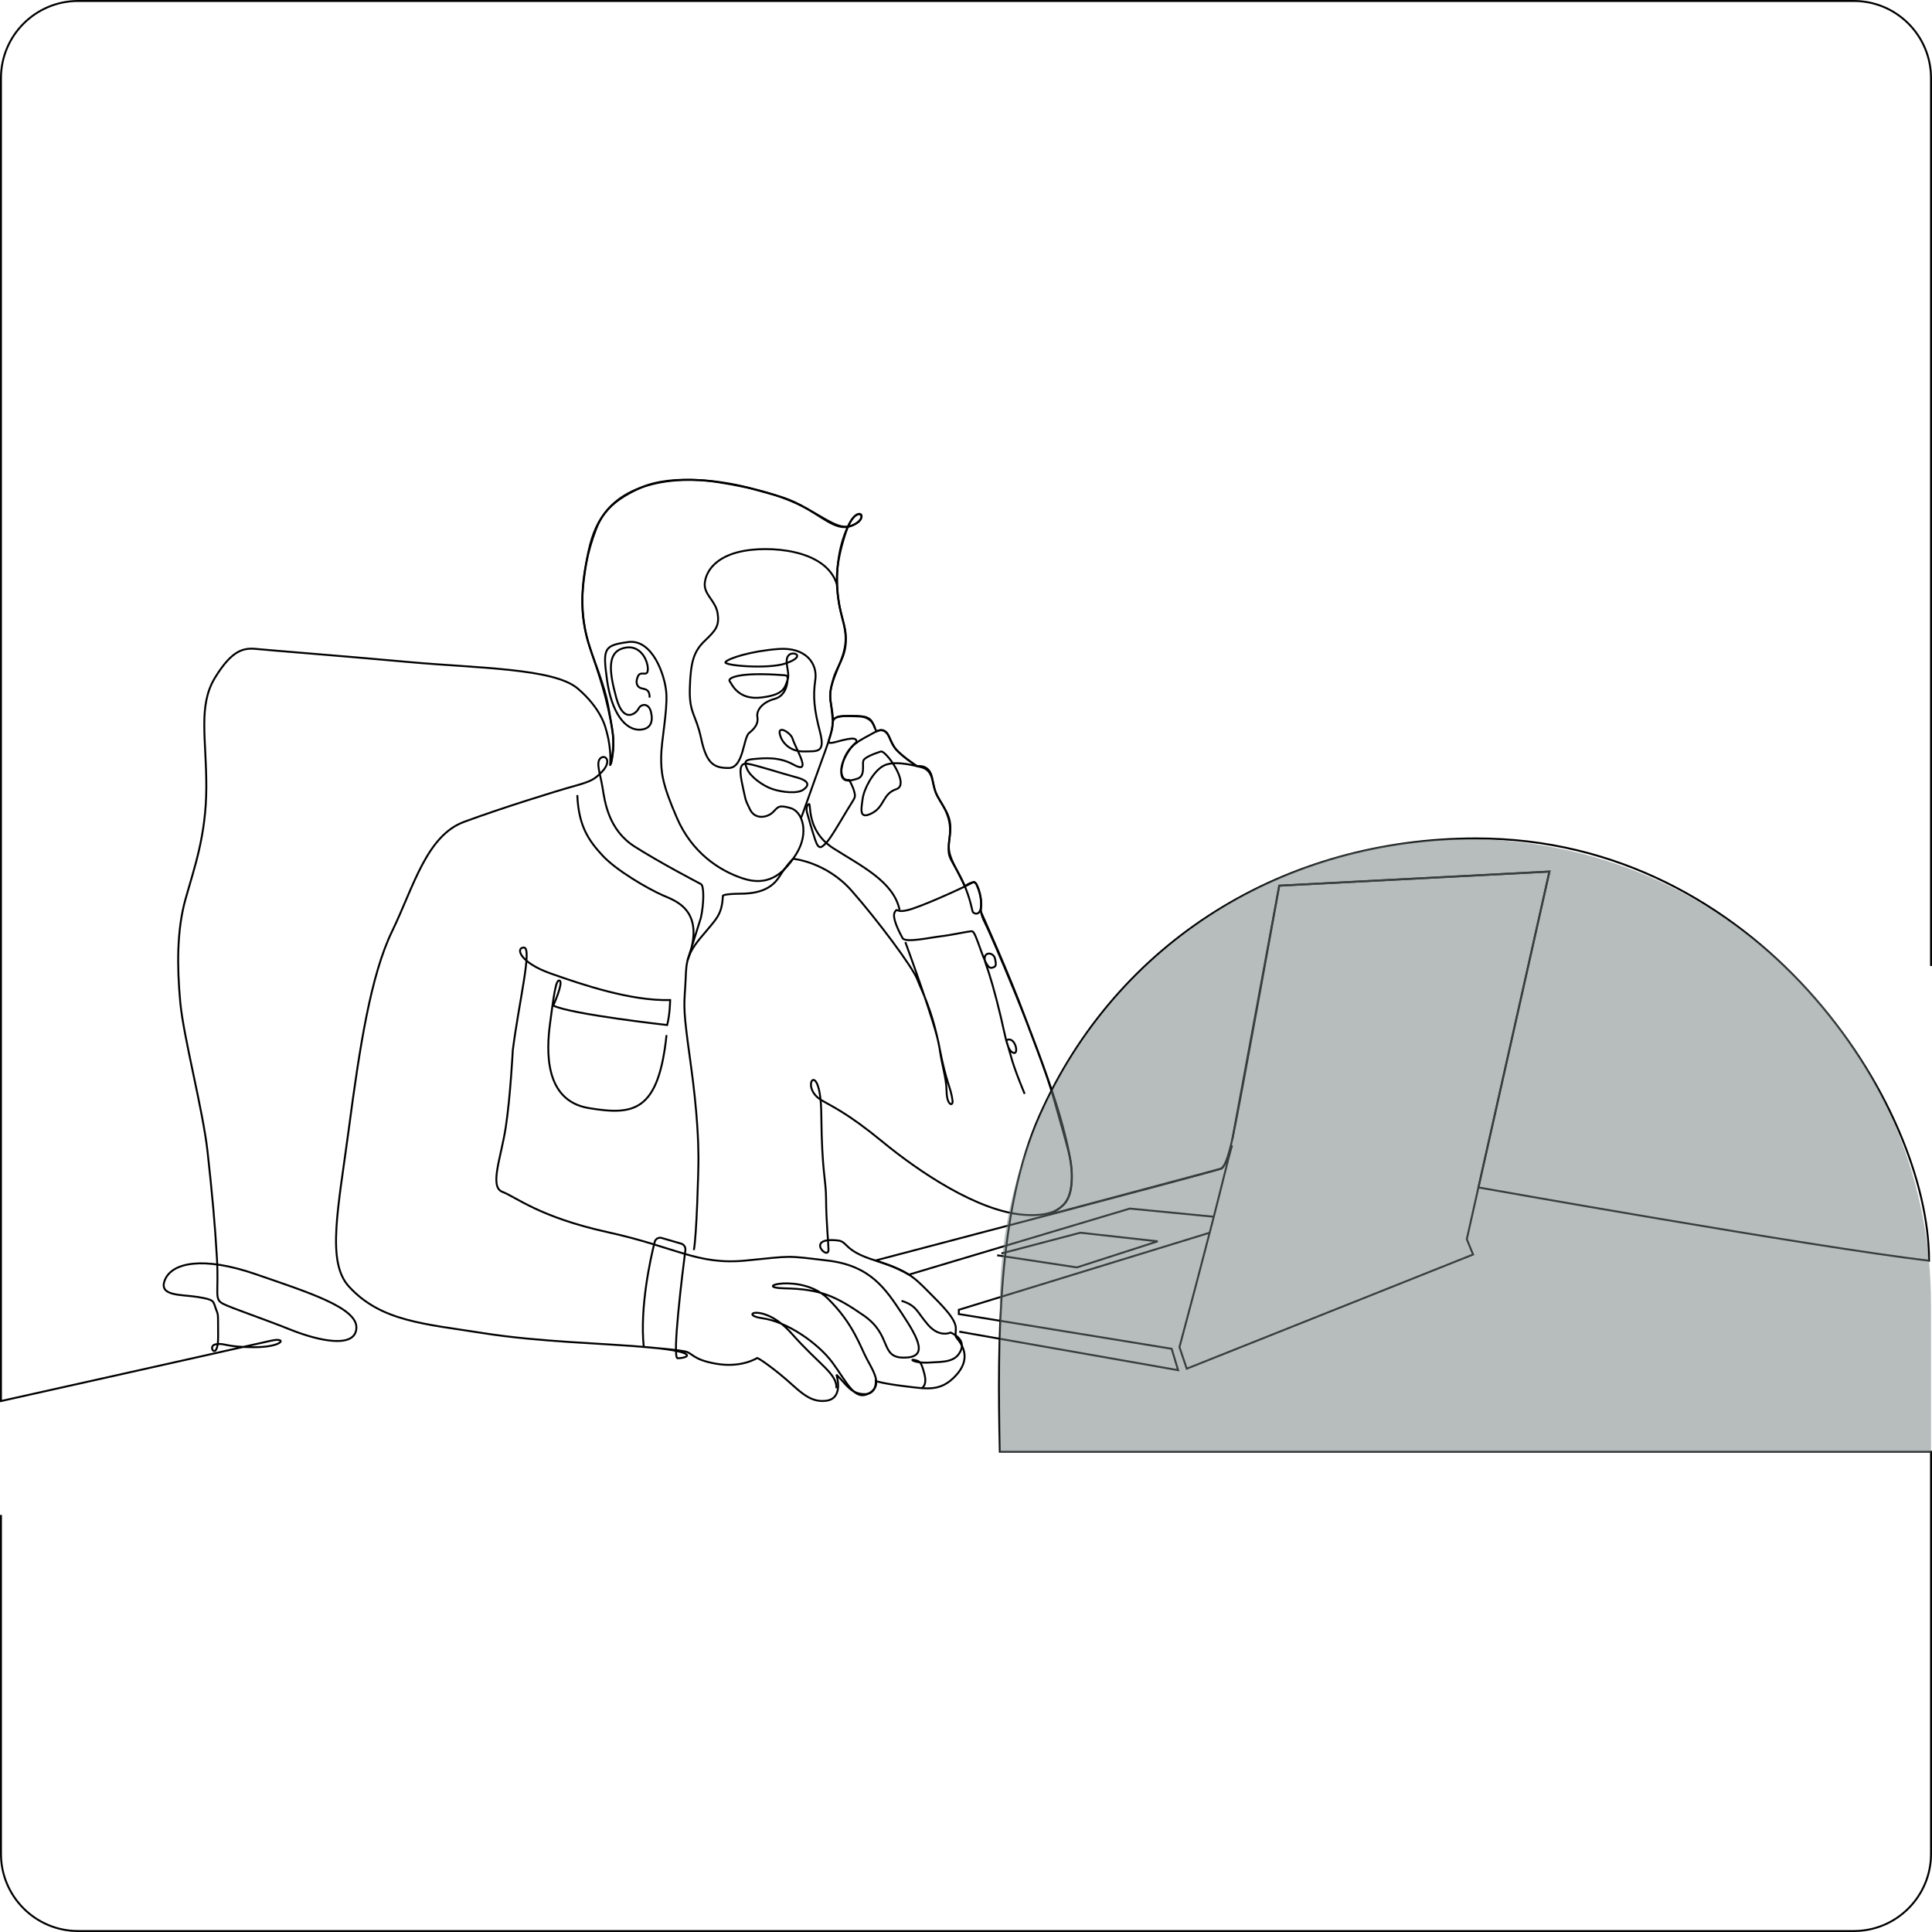 <svg id="455710556" viewBox="0 0 1001 1001" xmlns="http://www.w3.org/2000/svg" xmlns:xlink="http://www.w3.org/1999/xlink"><g transform="matrix(1,0,0,1,0,0)"><g id="455710556" opacity="1" style="mix-blend-mode:normal"><g><defs><clipPath id="455710556_clipPath" x="-50%" y="-50%" width="200%" height="200%"><path d="M0,0h1001v0v1001v0h-1001v0v-1001z" fill="white" clip-rule="nonzero"></path></clipPath></defs><g clip-path="url(#455710556_clipPath)"><g transform="matrix(1,0,0,1,0.499,0.5)"><g id="455710557" opacity="1" style="mix-blend-mode:normal"><g><g><g transform="matrix(1,0,0,1,354.094,444.45)"><g id="455710558" opacity="1" style="mix-blend-mode:normal"><g><g><g style="mix-blend-mode:NORMAL"><path id="455710558_stroke_path" d="M4.897,202.73c1.39,-6.58 2.44,-41.11 2.39,-48.12c-0.05,-7.01 -0.4,-22.54 -4.13,-49.24c-3.73,-26.7 -3.43,-28.25 -2.71,-39.14c0.72,-10.89 -0.59,-14.96 7.82,-25.15c8.41,-10.19 11.13,-11.59 11.68,-21.92c0,0 -0,-0.98 9.39,-1.07c9.39,-0.09 15.89,-2.57 19.86,-8.85c3.97,-6.28 7.12,-9.24 7.12,-9.24c0,0 17.07,1.5 30.33,16.55c13.26,15.05 31.54,39.45 34.02,45.92c2.48,6.47 7.6,15.46 11.44,35.16c3.84,19.7 5.83,20.19 6.83,27.71c0.4,3.02 -2.93,2.66 -3.09,-4.81c-0.16,-7.47 -2.24,-12.23 -3.73,-22.9c-1.49,-10.67 -17.64,-54.46 -17.64,-54.46" fill="none" stroke="rgb(0, 0, 0)" stroke-width="1" stroke-linecap="butt" stroke-linejoin="miter" stroke-dasharray="0 0" stroke-opacity="1"></path></g></g></g></g></g><g transform="matrix(1,0,0,1,173.606,391.698)"><g id="455710559" opacity="1" style="mix-blend-mode:normal"><g><g><g style="mix-blend-mode:NORMAL"><path id="455710559_stroke_path" d="M334.145,80.262c0,0 15.21,33.74 22.64,54.12c7.43,20.38 16.26,41.04 22.05,66.15c5.79,25.11 2.2,38.34 -22.05,36.71c-24.25,-1.63 -55.09,-22.63 -73.51,-37.77c-18.42,-15.14 -25.97,-18.16 -31.96,-21.77c-11.73,-7.08 -0.18,-22.72 0.11,7.63c0.29,30.35 2.46,33.37 2.48,43.96c0.02,10.59 1.25,23.23 1.25,26.01c0,5.92 -12.48,-6.75 4.89,-4.78c5.28,0.6 2.83,5.31 19.39,10.37c16.56,5.06 20.11,8.75 27.36,16.03c7.25,7.28 14.49,14.31 14.34,19.31c-0.15,5 -0.56,3.28 1.54,6.19c2.1,2.91 6.24,9.68 -1.54,18.07c-7.78,8.39 -14.62,6.98 -26.19,5.58c-11.57,-1.4 -15.3,-2.72 -15.3,-2.72c0,0 0.64,7.03 -6.22,6.78c-6.86,-0.25 -9.31,-5.43 -14.16,-10.09c0,0 4.08,12.34 -5.36,13.52c-9.44,1.18 -14.62,-6.35 -24.27,-14.07c-9.65,-7.72 -11.45,-8.09 -11.45,-8.09c0,0 -7.91,5.19 -20.85,3.04c-12.94,-2.15 -12.46,-5.78 -16.85,-6.52c-4.39,-0.74 -7.1,-1.02 -21.05,-2.24c-2.11,-20.85 3.54,-45.97 5.66,-54.4c0.4,-1.6 2.05,-2.53 3.63,-2.07c2.28,0.67 5.79,1.71 10.09,2.94c1.45,0.42 2.38,1.83 2.19,3.32c-1.46,11.36 -7,56.06 -4.03,56.04c5.97,-0.05 10.97,-3.23 -13.71,-5.53c-24.68,-2.3 -57.21,-2.74 -87.37,-7.52c-30.16,-4.78 -52.68,-6 -69.23,-24.11c-11.72,-12.83 -5.53,-40.23 0,-81.94c5.53,-41.71 11.3,-79.29 22.38,-102.09c11.08,-22.8 17.74,-49.48 37.31,-56.71c19.57,-7.23 47.95,-16.03 57.03,-18.53c9.08,-2.5 10.33,-3.62 13.26,-6.28c6.9,-6.26 3.04,-10.4 0.42,-8.21c-2.62,2.19 -0.15,7.96 1.04,15.43c1.19,7.47 3.16,21.87 16.67,30.44c13.51,8.57 32.64,18.51 34.31,19.41c1.67,0.9 1.54,10.29 -0.05,17.42c-0.09,0.41 -7.26,22.98 -6.79,21.73c9.71,-25.85 -6.85,-30.64 -12.95,-33.35c-8.02,-3.56 -24.13,-12.94 -31.18,-20.57c-7.05,-7.63 -12.45,-15.1 -13.11,-31.35" fill="none" stroke="rgb(0, 0, 0)" stroke-width="1" stroke-linecap="butt" stroke-linejoin="miter" stroke-dasharray="0 0" stroke-opacity="1"></path></g></g></g></g></g><g transform="matrix(1,0,0,1,301.261,248.13)"><g id="455710560" opacity="1" style="mix-blend-mode:normal"><g><g><g style="mix-blend-mode:NORMAL"><path id="455710560_stroke_path" d="M14.79,147.24c0,0 2.13,-8.01 0.9,-16.14c-2.67,-17.74 -6.92,-29.7 -11.93,-44.52c-5.01,-14.82 -6.05,-36.7 3.39,-61.26c9.44,-24.56 41.69,-27.51 62.72,-24.21c21.03,3.3 35.74,7.61 48.32,14.84c12.58,7.23 16.68,10.52 23.57,6.7c6.89,-3.82 -0.41,-10.78 -5.47,5.06c-5.06,15.84 -5.28,24.68 -3.38,35.98c1.9,11.3 6.11,17.03 1.09,29.76c-5.02,12.73 -6.6,15.02 -4.93,24.28c1.67,9.26 0.34,12.91 -5.13,27.84c-5.47,14.93 -9.86,27.94 -10.73,29.65" fill="none" stroke="rgb(0, 0, 0)" stroke-width="1" stroke-linecap="butt" stroke-linejoin="miter" stroke-dasharray="0 0" stroke-opacity="1"></path></g></g></g></g></g><g transform="matrix(1,0,0,1,312.994,283.994)"><g id="455710561" opacity="1" style="mix-blend-mode:normal"><g><g><g style="mix-blend-mode:NORMAL"><path id="455710561_stroke_path" d="M120.117,18.276c-5.76,-18.63 -35.88,-20.03 -49.57,-17.08c-13.69,2.95 -18.4,10.66 -18.89,16.55c-0.49,5.89 5.63,8.96 6.65,15.51c1.02,6.55 -0.94,8.8 -6.65,14.28c-5.71,5.48 -7.31,10.86 -7.73,24.3c-0.42,13.44 3.07,13.35 5.86,26.35c2.79,13 6.59,15.29 14.3,15.23c7.71,-0.06 7.47,-15.71 10.58,-18.17c3.11,-2.46 4.85,-5 4.25,-8.29c-0.6,-3.29 2.42,-7.58 8.87,-9.32c6.45,-1.74 6.82,-9.12 6.82,-10.78c0,-1.66 -1.94,-1.51 -1.94,-1.51c-23.75,-1.84 -29.2,1.55 -28.14,3.03c1.27,1.77 4.42,9.95 16.42,8.52c12,-1.43 12.18,-5.19 13.63,-9.17c1.45,-3.98 -2.36,-10.24 0.8,-12.95c2.32,-1.99 9.04,0.73 -1.86,4.48c-8.9,3.06 -32.85,1.13 -31.1,-0.78c1.75,-1.91 13.11,-5.63 27.37,-6.71c14.26,-1.08 20.41,7.54 19.14,16.07c-1.27,8.53 -0.55,15.43 2.38,26.66c2.93,11.23 -1.11,10.21 -8.25,10.35c-7.14,0.14 -11.55,-4.49 -12.53,-9.12c-0.98,-4.63 5.64,-0.49 6.55,2.32c1.99,6.1 10.48,19.16 0.5,13.6c-7.54,-4.2 -15.35,-3.32 -20.16,-2.9c-4.81,0.42 -5.56,1.08 -3.83,5.18c1.73,4.1 8.31,8.83 13.26,10.45c4.95,1.62 12.74,2.5 15.88,0.3c3.14,-2.2 3.33,-4.6 -3.83,-6.48c-7.16,-1.88 -20.82,-6.39 -25.22,-6.99c-4.4,-0.6 -3.98,4.42 -2.36,11.71c1.62,7.29 1.04,6.39 3.79,12c2.75,5.61 9.28,4.09 11.96,1.32c2.68,-2.77 2.96,-3.78 9.06,-2.04c6.1,1.74 9.91,12.69 2.85,23.92c-7.06,11.23 -15.17,16.64 -27.66,12.49c-12.49,-4.15 -26.34,-13.52 -34.05,-31.24c-7.71,-17.72 -8.29,-23.75 -8.19,-31.94c0.1,-8.19 3.21,-23.09 2.69,-32.45c-0.52,-9.36 -7.19,-28.54 -19.8,-26.81c-12.61,1.73 -13.19,3.24 -10.95,19.6c2.24,16.36 9.13,26.44 17.5,25.78c8.37,-0.66 5.06,-9.89 4.98,-10.12c-1.41,-3.73 -4.98,-3.15 -6.14,-0.75c-1.16,2.4 -7.8,8.13 -11.53,-5.56c-3.73,-13.69 -4.82,-23.45 3.65,-25.8c8.47,-2.35 12.61,5.89 12.69,10.7c0.08,4.81 -3.65,0.58 -5.14,3.9c-1.49,3.32 -0.5,5.81 2.16,6.3c2.66,0.49 3.9,1.24 3.9,4.73" fill="none" stroke="rgb(0, 0, 0)" stroke-width="1" stroke-linecap="butt" stroke-linejoin="miter" stroke-dasharray="0 0" stroke-opacity="1"></path></g></g></g></g></g><g transform="matrix(1,0,0,1,256.663,490.44)"><g id="455710562" opacity="1" style="mix-blend-mode:normal"><g><g><g style="mix-blend-mode:NORMAL"><path id="455710562_stroke_path" d="M176.197,228.34c0.38,-7.57 -8.79,-12.05 -23.21,-28.37c-14.42,-16.32 -28.1,-9.69 -15.17,-7.91c12.93,1.78 28.89,12.95 36.32,22.97c7.43,10.02 11.3,19.88 18.66,16.09c7.36,-3.79 3.15,-10.66 -0.55,-17.43c-3.7,-6.77 -7.13,-18.77 -20.65,-31.98c-13.52,-13.21 -40.4,-5.53 -22.22,-5.14c18.18,0.39 26.11,3.76 40.99,14.08c14.88,10.32 8.19,21.86 20.83,21.83c12.64,-0.03 7.77,-9.47 -0.85,-22.53c-8.62,-13.06 -16.44,-25.15 -38.74,-27.78c-22.3,-2.63 -17.29,-2.46 -42.34,0c-25.05,2.46 -36,-6.88 -71.49,-14.68c-35.49,-7.8 -47.67,-18.31 -54.6,-20.89c-6.93,-2.58 -0.72,-17.68 1.7,-33.49c2.42,-15.81 3.64,-39.82 3.64,-39.82c3.13,-24.76 10.21,-53.29 5.78,-53.29c-4.43,0 -2.38,7.74 13.99,13.49c16.37,5.75 41.4,14.27 61.77,13.71c0,0 -0.11,7.52 -1.55,12.94c0,0 -49.6,-5.53 -59,-10.06c0,0 5.31,-11.83 3.32,-12.94c-1.99,-1.11 -3.1,7.96 -4.98,22.01c-1.88,14.05 -3.21,40.15 20.02,44.02c23.23,3.87 36.11,2.1 40.31,-37.82" fill="none" stroke="rgb(0, 0, 0)" stroke-width="1" stroke-linecap="butt" stroke-linejoin="miter" stroke-dasharray="0 0" stroke-opacity="1"></path></g></g></g></g></g><g transform="matrix(1,0,0,1,435.391,377.85)"><g id="455710563" opacity="1" style="mix-blend-mode:normal"><g><g><g style="mix-blend-mode:NORMAL"><path id="455710563_stroke_path" d="M94.999,188.41c-7.29,-17.62 -6.67,-18.86 -9.55,-27.72c4.56,-2.73 6.88,7.63 3.71,6.44c-3.17,-1.19 -3.63,-6.44 -6.59,-18.89c-2.96,-12.45 -5.65,-21.6 -7.84,-27.64c-2.19,-6.04 4.03,-6.12 4.91,-2.25c0.88,3.87 0.33,4.09 -1.33,4.65c-1.66,0.56 -3.04,-0.76 -5.67,-8.07c-2.63,-7.31 -3.76,-10.59 -4.91,-10.77c-1.15,-0.18 -10.45,1.95 -16.2,2.61c-5.75,0.66 -18.35,3.54 -19.79,0.93c-1.44,-2.61 -5.81,-10.86 -3.98,-13.57c1.83,-2.71 -0.22,1.45 9.24,-1.7c9.46,-3.15 29.92,-12.63 31.35,-13.75c1.43,-1.12 4.49,6.35 4.1,12.15c-0.39,5.8 -3.87,4.19 -4.32,3.31c-0.45,-0.88 -1.52,-9.13 -6.98,-19.35c-5.46,-10.22 -6.39,-8.63 -4.96,-19.91c1.43,-11.28 -5.55,-18.09 -7.31,-22.7c-1.76,-4.61 -1.13,-11.38 -7.31,-12.98c-6.18,-1.6 -15.02,-3.55 -20.06,-0.58c-5.04,2.97 -9.73,11.56 -10.46,16.98c-0.73,5.42 -1.98,10.84 4.76,7.43c6.74,-3.41 5.46,-10.11 12.74,-12.51c7.28,-2.4 -5.57,-20.33 -8.05,-19.5c-2.48,0.83 -8.55,2.84 -9.11,4.87c-0.56,2.03 1.11,7.88 -3,9.2c-4.11,1.32 -10.32,3.01 -7.81,-7.38c2.51,-10.39 9.66,-12.6 16.48,-16.53c6.82,-3.93 7.44,2.82 10.43,7.59c1.94,3.11 9.66,8.44 9.66,8.44" fill="none" stroke="rgb(0, 0, 0)" stroke-width="1" stroke-linecap="butt" stroke-linejoin="miter" stroke-dasharray="0 0" stroke-opacity="1"></path></g></g></g></g></g><g transform="matrix(1,0,0,1,417.401,370.473)"><g id="455710564" opacity="1" style="mix-blend-mode:normal"><g><g><g style="mix-blend-mode:NORMAL"><path id="455710564_stroke_path" d="M35.5,6.487c0,0 -1.12,-6.14 -8.46,-6.27c-7.34,-0.13 -12.64,-1.21 -13.49,3.03c-0.31,1.56 0.37,1.42 -1.22,6.78c-0.98,3.32 -2.33,4.88 3.37,3.29c9,-2.52 10.46,-1.86 10.1,0.47c0,0 -0.52,-0.12 -2.46,2.28c-1.94,2.4 -5.27,7.71 -5.32,11.57c-0.05,3.86 1.21,5.77 4.03,5.52c0,0 1.87,3 2.68,6.17c0.81,3.17 0.37,2.66 -3.73,9.5c-4.1,6.84 -8.82,15 -10.98,17.06c-2.16,2.06 -3.67,4.04 -5.6,-1.84c-1.93,-5.88 -3.42,-11.35 -4.06,-13.53c-0.64,-2.18 -0.47,-4.39 0.86,-4.89c1.33,-0.5 -1.67,13.76 12.7,22.94c14.37,9.18 31.23,17.2 34.28,31.97" fill="none" stroke="rgb(0, 0, 0)" stroke-width="1" stroke-linecap="butt" stroke-linejoin="miter" stroke-dasharray="0 0" stroke-opacity="1"></path></g></g></g></g></g><g transform="matrix(1,0,0,1,466.591,673.47)"><g id="455710565" opacity="1" style="mix-blend-mode:normal"><g><g><g style="mix-blend-mode:NORMAL"><path id="455710565_stroke_path" d="M10.42,45.26c0,0 3.1,-1.22 1.4,-7.52c-1.7,-6.3 -2.21,-6.39 -5.07,-7.08c-2.86,-0.69 -0.42,1.77 7.53,1.34c7.95,-0.43 13.83,-0.19 16.48,-6.36c2.65,-6.17 -5.35,-9.19 -5.35,-9.19c0,0 -5.7,2.82 -11.61,-3.95c-5.91,-6.77 -5.75,-9.96 -13.8,-12.5" fill="none" stroke="rgb(0, 0, 0)" stroke-width="1" stroke-linecap="butt" stroke-linejoin="miter" stroke-dasharray="0 0" stroke-opacity="1"></path></g></g></g></g></g><g transform="matrix(1,0,0,1,453.198,451.07)"><g id="455710566" opacity="1" style="mix-blend-mode:normal"><g><g><g style="mix-blend-mode:NORMAL"><path id="455710566_stroke_path" d="M184.763,138.91l24.33,-131.6l140,-7.31l-42.82,190.46l3.25,7.96l-148.35,59.15l-3.77,-11.17c0,0 14.99,-55.74 22.96,-88.09c7.97,-32.35 2.98,-6.14 -1.67,-4.31c-4.65,1.83 -172.07,45.75 -178.66,47.48c-0.05,0.01 -0.04,0.08 0.01,0.09c0,0 7.16,2.44 8.85,3.17c5.55,2.37 8.3,4.11 8.3,4.11l114.5,-34.24l43.49,4.23l-2.13,8.28l-129.98,39.94v2.21l110.28,17.98l3.35,11.09l-113.39,-19.96" fill="none" stroke="rgb(0, 0, 0)" stroke-width="1" stroke-linecap="butt" stroke-linejoin="miter" stroke-dasharray="0 0" stroke-opacity="1"></path></g></g></g></g></g><g transform="matrix(1,0,0,1,516.151,638.19)"><g id="455710567" opacity="1" style="mix-blend-mode:normal"><g><g><g style="mix-blend-mode:NORMAL"><path id="455710567_stroke_path" d="M0,11.7l41.3,6.28l41.87,-13.52l-40.1,-4.46l-40.86,10.74" fill="none" stroke="rgb(0, 0, 0)" stroke-width="1" stroke-linecap="butt" stroke-linejoin="miter" stroke-dasharray="0 0" stroke-opacity="1"></path></g></g></g></g></g><g transform="matrix(1,0,0,1,0,0)"><g id="455710569" opacity="1" style="mix-blend-mode:normal"><g><g><g style="mix-blend-mode:NORMAL"><path id="455710569_stroke_path" d="M0,784.41v175.59c0,22.09 17.91,40 40,40h920c22.09,0 40,-17.91 40,-40v-208.32h-482.46c-1.38,-58.44 -0.88,-125.89 20.45,-173.97c40.39,-91 127.55,-143.81 226.36,-143.81c146.08,0 234.62,137.7 234.62,218.79c-60.66,-7.19 -233.47,-37.97 -233.47,-37.97l36.79,-163.65l-140,7.31c0,0 -20.38,113.47 -24.18,130.76c-3.8,17.29 -6.22,15.93 -6.22,15.93l-89.07,23.84c0,0 4.63,-2.19 7.77,-5.26c3.14,-3.07 4.24,-8.45 4.23,-15.67c-0.01,-7.22 -1.44,-11.32 -9.37,-39.39c-7.93,-28.07 -33.22,-86.5 -35.71,-91.16c-2.49,-4.66 -1.95,-7.38 -1.95,-7.38c0.46,-5.12 -1.14,-9.58 -2.36,-12.36c-1.22,-2.78 -6.02,0.99 -6.02,0.99c0,0 -0.58,-1.37 -4.7,-9.37c-4.12,-8 -4.02,-10.2 -3.12,-16.58c0.9,-6.38 0.02,-9.87 -3.03,-14.98c-3.05,-5.11 -4.75,-7 -6.02,-14.81c-1.27,-7.81 -7.74,-6.43 -7.74,-6.43l-1.88,-1.25c-1.44,-0.95 -4.9,-3.13 -8.42,-6.71c-2.49,-2.53 -3.47,-5.14 -4.16,-6.95c-2.27,-6.03 -6.52,-3.18 -6.52,-3.18c0,0 -0.21,0.64 -1.89,-3.74c-1.68,-4.38 -5.7,-4.32 -13.17,-4.24c-7.47,0.08 -7.84,2.36 -7.84,2.36c0,0 -0.29,-4.76 -0.93,-8.71c-0.64,-3.95 -0.61,-6.18 1.29,-12.88c1.9,-6.7 6.24,-10.71 6.49,-19.67c0.25,-8.96 -3.4,-12.61 -4.33,-25.88c-0.93,-13.27 1.26,-25.22 6.06,-34.72c4.8,-9.5 10.21,-3.94 2.74,0.27c-7.47,4.21 -13.84,-1.72 -24.17,-7.87c-10.33,-6.15 -15.03,-6.64 -28.67,-10.56c-13.64,-3.92 -41.13,-8.01 -57.83,-0.62c-16.7,7.39 -24.28,15.99 -27.99,37.25c-3.71,21.26 -3.5,32.24 3.69,51.83c7.19,19.59 6.91,21.55 9.15,34.17c2.24,12.62 -0.83,20.82 -0.83,20.82c0.91,-9.95 -2.27,-19.31 -2.27,-19.31c0,0 -2.12,-10.22 -14.55,-20.73c-12.43,-10.51 -52.06,-10.46 -87.29,-13.67c-35.23,-3.21 -72.12,-6.06 -78.95,-6.77c-6.83,-0.71 -12.77,0.42 -21.64,14.9c-8.87,14.48 -4.4,31.81 -4.49,56.86c-0.09,25.05 -6.33,41.86 -10.83,58.02c-4.5,16.16 -4.35,34.87 -2.68,53.12c1.67,18.25 11.77,55.91 14.15,77.56c2.38,21.65 3.84,37.25 4.87,55.33c1.03,18.08 -1.61,21.07 3.17,23.47c4.78,2.4 19.75,7.34 34.97,13.42c15.22,6.08 33.57,9.73 34.11,-0.82c0.54,-10.55 -24.79,-18.48 -52.14,-27.93c-27.35,-9.45 -43.29,-5.98 -47.02,2.84c-3.73,8.82 8.62,7.57 17.11,8.99c8.49,1.42 7.78,1.93 9.17,5.91c1.39,3.98 1.17,1.16 1.24,14.6c0.07,13.44 -6.2,4.81 -1.24,3.99c4.96,-0.82 4.65,1.49 19.92,1.49c15.27,0 17.25,-5.31 8.73,-3.36c-8.52,1.95 -139.93,31.26 -139.93,31.26v-685.4c0,-22.09 17.91,-40 40,-40h920c22.09,0 40,17.91 40,40v460" fill="none" stroke="rgb(0, 0, 0)" stroke-width="1" stroke-linecap="butt" stroke-linejoin="miter" stroke-dasharray="0 0" stroke-opacity="1"></path></g></g></g></g></g></g></g></g></g><g transform="matrix(6.123233995736766e-17,-1,1,6.123233995736766e-17,518.029,752.54)"><g id="455710568" opacity="0.5" style="mix-blend-mode:normal"><g><g><path id="455710568_fill_path" d="M0,0h76.61c133.14,0 241.23,108.09 241.23,241.23c0,133.14 -108.09,241.23 -241.23,241.23h-76.61z" fill-rule="nonzero" fill="rgb(109, 124, 121)" fill-opacity="1" style="mix-blend-mode:NORMAL"></path></g></g></g></g></g></g></g></g><animate href="#455710558_stroke_path" attributeName="stroke-dasharray" values="-481.872 968.562;-331.528 818.218;-194.483 681.174;-70.739 557.429;39.513 447.177;136.273 350.417;219.83 266.86;290.279 196.411;348.104 138.586;393.593 93.098;427.227 59.463;449.49 37.2;460.862 25.828;463.175 23.515;464.621 22.07;466.741 19.949;469.921 16.769;474.354 12.336;477.535 9.156;479.269 7.421;480.33 6.361;481.004 5.686;481.486 5.204;481.679 5.011;481.872 4.819;481.872 4.819" dur="10s" repeatCount="indefinite" keyTimes="0;0.04;0.08;0.12;0.16;0.2;0.24;0.28;0.32;0.36;0.4;0.44;0.48;0.52;0.56;0.6;0.64;0.68;0.72;0.76;0.8;0.84;0.88;0.92;0.96;1" fill="freeze"></animate><animate href="#455710558_stroke_path" attributeName="stroke-dashoffset" values="-481.872;-406.7;-338.177;-276.305;-221.179;-172.799;-131.021;-95.796;-66.884;-44.139;-27.322;-16.191;-10.505;-9.348;-8.625;-7.565;-5.975;-3.759;-2.168;-1.301;-0.771;-0.434;-0.193;-0.096;0;0" dur="10s" repeatCount="indefinite" keyTimes="0;0.04;0.08;0.12;0.16;0.2;0.24;0.28;0.32;0.36;0.4;0.44;0.48;0.52;0.56;0.6;0.64;0.68;0.72;0.76;0.8;0.84;0.88;0.92;0.96;1" fill="freeze"></animate><animate href="#455710559_stroke_path" attributeName="stroke-dasharray" values="-1634.539 3285.424;-1124.563 2775.448;-659.7 2310.585;-239.95 1890.835;134.032 1516.853;462.248 1188.637;745.677 905.208;984.647 666.238;1180.791 470.094;1335.092 315.793;1449.183 201.702;1524.698 126.186;1563.273 87.611;1571.119 79.766;1576.023 74.862;1583.215 67.67;1594.003 56.882;1609.041 41.844;1619.829 31.056;1625.713 25.172;1629.309 21.576;1631.597 19.288;1633.232 17.653;1633.886 16.999;1634.539 16.345;1634.539 16.345" dur="10s" repeatCount="indefinite" keyTimes="0;0.04;0.08;0.12;0.16;0.2;0.24;0.28;0.32;0.36;0.4;0.44;0.48;0.52;0.56;0.6;0.64;0.68;0.72;0.76;0.8;0.84;0.88;0.92;0.96;1" fill="freeze"></animate><animate href="#455710559_stroke_path" attributeName="stroke-dashoffset" values="-1634.539;-1379.551;-1147.12;-937.245;-750.254;-586.146;-444.431;-324.946;-226.874;-149.724;-92.678;-54.921;-35.633;-31.71;-29.258;-25.662;-20.268;-12.749;-7.355;-4.413;-2.615;-1.471;-0.654;-0.327;0;0" dur="10s" repeatCount="indefinite" keyTimes="0;0.04;0.08;0.12;0.16;0.2;0.24;0.28;0.32;0.36;0.4;0.44;0.48;0.52;0.56;0.6;0.64;0.68;0.72;0.76;0.8;0.84;0.88;0.92;0.96;1" fill="freeze"></animate><animate href="#455710560_stroke_path" attributeName="stroke-dasharray" values="-446.303 897.069;-307.057 757.823;-180.128 630.894;-65.517 516.284;36.597 414.169;126.215 324.552;203.604 247.163;268.853 181.913;322.409 128.357;364.54 86.226;395.692 55.074;416.312 34.455;426.844 23.922;428.987 21.78;430.326 20.441;432.289 18.477;435.235 15.531;439.341 11.425;442.286 8.48;443.893 6.873;444.875 5.891;445.5 5.266;445.946 4.82;446.125 4.642;446.303 4.463;446.303 4.463" dur="10s" repeatCount="indefinite" keyTimes="0;0.04;0.08;0.12;0.16;0.2;0.24;0.28;0.32;0.36;0.4;0.44;0.48;0.52;0.56;0.6;0.64;0.68;0.72;0.76;0.8;0.84;0.88;0.92;0.96;1" fill="freeze"></animate><animate href="#455710560_stroke_path" attributeName="stroke-dashoffset" values="-446.303;-376.68;-313.216;-255.91;-204.853;-160.044;-121.35;-88.725;-61.947;-40.881;-25.305;-14.996;-9.729;-8.658;-7.989;-7.007;-5.534;-3.481;-2.008;-1.205;-0.714;-0.402;-0.179;-0.089;0;0" dur="10s" repeatCount="indefinite" keyTimes="0;0.04;0.08;0.12;0.16;0.2;0.24;0.28;0.32;0.36;0.4;0.44;0.48;0.52;0.56;0.6;0.64;0.68;0.72;0.76;0.8;0.84;0.88;0.92;0.96;1" fill="freeze"></animate><animate href="#455710561_stroke_path" attributeName="stroke-dasharray" values="-1066.362 2143.388;-733.657 1810.683;-430.384 1507.41;-156.542 1233.568;87.442 989.584;301.567 775.459;486.474 590.551;642.377 434.649;770.34 306.686;871.005 206.021;945.437 131.589;994.703 82.323;1019.869 57.157;1024.987 52.038;1028.186 48.839;1032.878 44.147;1039.916 37.109;1049.727 27.299;1056.765 20.261;1060.604 16.422;1062.95 14.076;1064.443 12.583;1065.509 11.517;1065.936 11.09;1066.362 10.664;1066.362 10.664" dur="10s" repeatCount="indefinite" keyTimes="0;0.04;0.08;0.12;0.16;0.2;0.24;0.28;0.32;0.36;0.4;0.44;0.48;0.52;0.56;0.6;0.64;0.68;0.72;0.76;0.8;0.84;0.88;0.92;0.96;1" fill="freeze"></animate><animate href="#455710561_stroke_path" attributeName="stroke-dashoffset" values="-1066.362;-900.01;-748.373;-611.452;-489.46;-382.397;-289.944;-211.993;-148.011;-97.679;-60.463;-35.83;-23.247;-20.687;-19.088;-16.742;-13.223;-8.318;-4.799;-2.879;-1.706;-0.96;-0.427;-0.213;0;0" dur="10s" repeatCount="indefinite" keyTimes="0;0.04;0.08;0.12;0.16;0.2;0.24;0.28;0.32;0.36;0.4;0.44;0.48;0.52;0.56;0.6;0.64;0.68;0.72;0.76;0.8;0.84;0.88;0.92;0.96;1" fill="freeze"></animate><animate href="#455710562_stroke_path" attributeName="stroke-dasharray" values="-1012.17 2034.461;-696.373 1718.664;-408.512 1430.803;-148.586 1170.878;82.998 939.293;286.242 736.05;461.752 560.54;609.731 412.56;731.191 291.1;826.74 195.551;897.39 124.902;944.152 78.139;968.039 54.252;972.897 49.394;975.934 46.357;980.387 41.904;987.068 35.224;996.38 25.912;1003.06 19.231;1006.704 15.587;1008.931 13.361;1010.348 11.944;1011.36 10.931;1011.765 10.527;1012.17 10.122;1012.17 10.122" dur="10s" repeatCount="indefinite" keyTimes="0;0.04;0.08;0.12;0.16;0.2;0.24;0.28;0.32;0.36;0.4;0.44;0.48;0.52;0.56;0.6;0.64;0.68;0.72;0.76;0.8;0.84;0.88;0.92;0.96;1" fill="freeze"></animate><animate href="#455710562_stroke_path" attributeName="stroke-dashoffset" values="-1012.17;-854.271;-710.341;-580.378;-464.586;-362.964;-275.209;-201.219;-140.489;-92.715;-57.39;-34.009;-22.065;-19.636;-18.118;-15.891;-12.551;-7.895;-4.555;-2.733;-1.619;-0.911;-0.405;-0.202;0;0" dur="10s" repeatCount="indefinite" keyTimes="0;0.04;0.08;0.12;0.16;0.2;0.24;0.28;0.32;0.36;0.4;0.44;0.48;0.52;0.56;0.6;0.64;0.68;0.72;0.76;0.8;0.84;0.88;0.92;0.96;1" fill="freeze"></animate><animate href="#455710563_stroke_path" attributeName="stroke-dasharray" values="-513.067 1031.264;-352.99 871.187;-207.074 725.271;-75.318 593.515;42.071 476.126;145.095 373.102;234.061 284.136;309.071 209.126;370.639 147.558;419.073 99.124;454.885 63.312;478.589 39.609;490.697 27.5;493.16 25.038;494.699 23.498;496.956 21.241;500.343 17.855;505.063 13.135;508.449 9.748;510.296 7.901;511.425 6.772;512.143 6.054;512.656 5.541;512.861 5.336;513.067 5.131;513.067 5.131" dur="10s" repeatCount="indefinite" keyTimes="0;0.04;0.08;0.12;0.16;0.2;0.24;0.28;0.32;0.36;0.4;0.44;0.48;0.52;0.56;0.6;0.64;0.68;0.72;0.76;0.8;0.84;0.88;0.92;0.96;1" fill="freeze"></animate><animate href="#455710563_stroke_path" attributeName="stroke-dashoffset" values="-513.067;-433.028;-360.07;-294.192;-235.498;-183.986;-139.503;-101.998;-71.214;-46.997;-29.091;-17.239;-11.185;-9.953;-9.184;-8.055;-6.362;-4.002;-2.309;-1.385;-0.821;-0.462;-0.205;-0.103;0;0" dur="10s" repeatCount="indefinite" keyTimes="0;0.04;0.08;0.12;0.16;0.2;0.24;0.28;0.32;0.36;0.4;0.44;0.48;0.52;0.56;0.6;0.64;0.68;0.72;0.76;0.8;0.84;0.88;0.92;0.96;1" fill="freeze"></animate><animate href="#455710564_stroke_path" attributeName="stroke-dasharray" values="-218.833 439.854;-150.557 371.578;-88.321 309.342;-32.125 253.146;17.944 203.077;61.886 159.135;99.831 121.19;131.825 89.196;158.085 62.936;178.743 42.278;194.017 27.004;204.127 16.894;209.292 11.729;210.342 10.679;210.999 10.023;211.961 9.06;213.406 7.615;215.419 5.602;216.863 4.158;217.651 3.37;218.132 2.889;218.439 2.582;218.658 2.363;218.745 2.276;218.833 2.188;218.833 2.188" dur="10s" repeatCount="indefinite" keyTimes="0;0.04;0.08;0.12;0.16;0.2;0.24;0.28;0.32;0.36;0.4;0.44;0.48;0.52;0.56;0.6;0.64;0.68;0.72;0.76;0.8;0.84;0.88;0.92;0.96;1" fill="freeze"></animate><animate href="#455710564_stroke_path" attributeName="stroke-dashoffset" values="-218.833;-184.695;-153.577;-125.479;-100.444;-78.473;-59.501;-43.504;-30.374;-20.045;-12.408;-7.353;-4.771;-4.245;-3.917;-3.436;-2.714;-1.707;-0.985;-0.591;-0.35;-0.197;-0.088;-0.044;0;0" dur="10s" repeatCount="indefinite" keyTimes="0;0.04;0.08;0.12;0.16;0.2;0.24;0.28;0.32;0.36;0.4;0.44;0.48;0.52;0.56;0.6;0.64;0.68;0.72;0.76;0.8;0.84;0.88;0.92;0.96;1" fill="freeze"></animate><animate href="#455710565_stroke_path" attributeName="stroke-dasharray" values="-90.862 182.632;-62.513 154.284;-36.672 128.442;-13.339 105.109;7.451 84.32;25.696 66.075;41.451 50.319;54.735 37.035;65.639 26.132;74.216 17.555;80.558 11.212;84.756 7.015;86.9 4.87;87.336 4.434;87.609 4.161;88.009 3.762;88.609 3.162;89.444 2.326;90.044 1.726;90.371 1.399;90.571 1.199;90.698 1.072;90.789 0.981;90.826 0.945;90.862 0.909;90.862 0.909" dur="10s" repeatCount="indefinite" keyTimes="0;0.04;0.08;0.12;0.16;0.2;0.24;0.28;0.32;0.36;0.4;0.44;0.48;0.52;0.56;0.6;0.64;0.68;0.72;0.76;0.8;0.84;0.88;0.92;0.96;1" fill="freeze"></animate><animate href="#455710565_stroke_path" attributeName="stroke-dashoffset" values="-90.862;-76.687;-63.767;-52.1;-41.706;-32.583;-24.705;-18.063;-12.612;-8.323;-5.152;-3.053;-1.981;-1.763;-1.626;-1.427;-1.127;-0.709;-0.409;-0.245;-0.145;-0.082;-0.036;-0.018;0;0" dur="10s" repeatCount="indefinite" keyTimes="0;0.04;0.08;0.12;0.16;0.2;0.24;0.28;0.32;0.36;0.4;0.44;0.48;0.52;0.56;0.6;0.64;0.68;0.72;0.76;0.8;0.84;0.88;0.92;0.96;1" fill="freeze"></animate><animate href="#455710566_stroke_path" attributeName="stroke-dasharray" values="-1522.39 3060.004;-1047.404 2585.018;-614.437 2152.05;-223.487 1761.101;124.836 1412.778;430.532 1107.082;694.514 843.1;917.088 620.526;1099.775 437.839;1243.488 294.126;1349.751 187.863;1420.085 117.529;1456.014 81.6;1463.321 74.293;1467.888 69.725;1474.587 63.027;1484.635 52.979;1498.641 38.973;1508.688 28.925;1514.169 23.445;1517.518 20.096;1519.65 17.964;1521.172 16.442;1521.781 15.833;1522.39 15.224;1522.39 15.224" dur="10s" repeatCount="indefinite" keyTimes="0;0.04;0.08;0.12;0.16;0.2;0.24;0.28;0.32;0.36;0.4;0.44;0.48;0.52;0.56;0.6;0.64;0.68;0.72;0.76;0.8;0.84;0.88;0.92;0.96;1" fill="freeze"></animate><animate href="#455710566_stroke_path" attributeName="stroke-dashoffset" values="-1522.39;-1284.897;-1068.413;-872.938;-698.777;-545.929;-413.938;-302.651;-211.308;-139.451;-86.32;-51.152;-33.188;-29.534;-27.251;-23.902;-18.878;-11.875;-6.851;-4.11;-2.436;-1.37;-0.609;-0.304;0;0" dur="10s" repeatCount="indefinite" keyTimes="0;0.04;0.08;0.12;0.16;0.2;0.24;0.28;0.32;0.36;0.4;0.44;0.48;0.52;0.56;0.6;0.64;0.68;0.72;0.76;0.8;0.84;0.88;0.92;0.96;1" fill="freeze"></animate><animate href="#455710567_stroke_path" attributeName="stroke-dasharray" values="-168.369 338.421;-115.838 285.89;-67.954 238.006;-24.717 194.769;13.806 156.246;47.615 122.438;76.81 93.243;101.425 68.627;121.63 48.423;137.524 32.529;149.276 20.777;157.054 12.998;161.028 9.025;161.836 8.216;162.341 7.711;163.082 6.97;164.193 5.859;165.742 4.31;166.853 3.199;167.459 2.593;167.83 2.222;168.066 1.987;168.234 1.818;168.301 1.751;168.369 1.684;168.369 1.684" dur="10s" repeatCount="indefinite" keyTimes="0;0.04;0.08;0.12;0.16;0.2;0.24;0.28;0.32;0.36;0.4;0.44;0.48;0.52;0.56;0.6;0.64;0.68;0.72;0.76;0.8;0.84;0.88;0.92;0.96;1" fill="freeze"></animate><animate href="#455710567_stroke_path" attributeName="stroke-dashoffset" values="-168.369;-142.103;-118.161;-96.543;-77.281;-60.377;-45.779;-33.472;-23.37;-15.423;-9.547;-5.657;-3.67;-3.266;-3.014;-2.643;-2.088;-1.313;-0.758;-0.455;-0.269;-0.152;-0.067;-0.034;0;0" dur="10s" repeatCount="indefinite" keyTimes="0;0.04;0.08;0.12;0.16;0.2;0.24;0.28;0.32;0.36;0.4;0.44;0.48;0.52;0.56;0.6;0.64;0.68;0.72;0.76;0.8;0.84;0.88;0.92;0.96;1" fill="freeze"></animate><animate href="#455710569_stroke_path" attributeName="stroke-dasharray" values="-7423.569 14921.374;-5107.416 12605.22;-2996.152 10493.957;-1089.78 8587.585;608.733 6889.072;2099.385 5398.419;3386.632 4111.173;4471.958 3025.847;5362.786 2135.018;6063.571 1434.234;6581.736 916.068;6924.705 573.1;7099.902 397.903;7135.535 362.27;7157.805 339.999;7190.469 307.336;7239.465 258.34;7307.761 190.043;7356.757 141.048;7383.482 114.323;7399.814 97.991;7410.207 87.598;7417.63 80.175;7420.6 77.205;7423.569 74.236;7423.569 74.236" dur="10s" repeatCount="indefinite" keyTimes="0;0.04;0.08;0.12;0.16;0.2;0.24;0.28;0.32;0.36;0.4;0.44;0.48;0.52;0.56;0.6;0.64;0.68;0.72;0.76;0.8;0.84;0.88;0.92;0.96;1" fill="freeze"></animate><animate href="#455710569_stroke_path" attributeName="stroke-dashoffset" values="-7423.569;-6265.492;-5209.861;-4256.675;-3407.418;-2662.092;-2018.468;-1475.806;-1030.391;-679.999;-420.916;-249.432;-161.834;-144.017;-132.882;-116.55;-92.052;-57.904;-33.406;-20.044;-11.878;-6.681;-2.969;-1.485;0;0" dur="10s" repeatCount="indefinite" keyTimes="0;0.04;0.08;0.12;0.16;0.2;0.24;0.28;0.32;0.36;0.4;0.44;0.48;0.52;0.56;0.6;0.64;0.68;0.72;0.76;0.8;0.84;0.88;0.92;0.96;1" fill="freeze"></animate></svg>